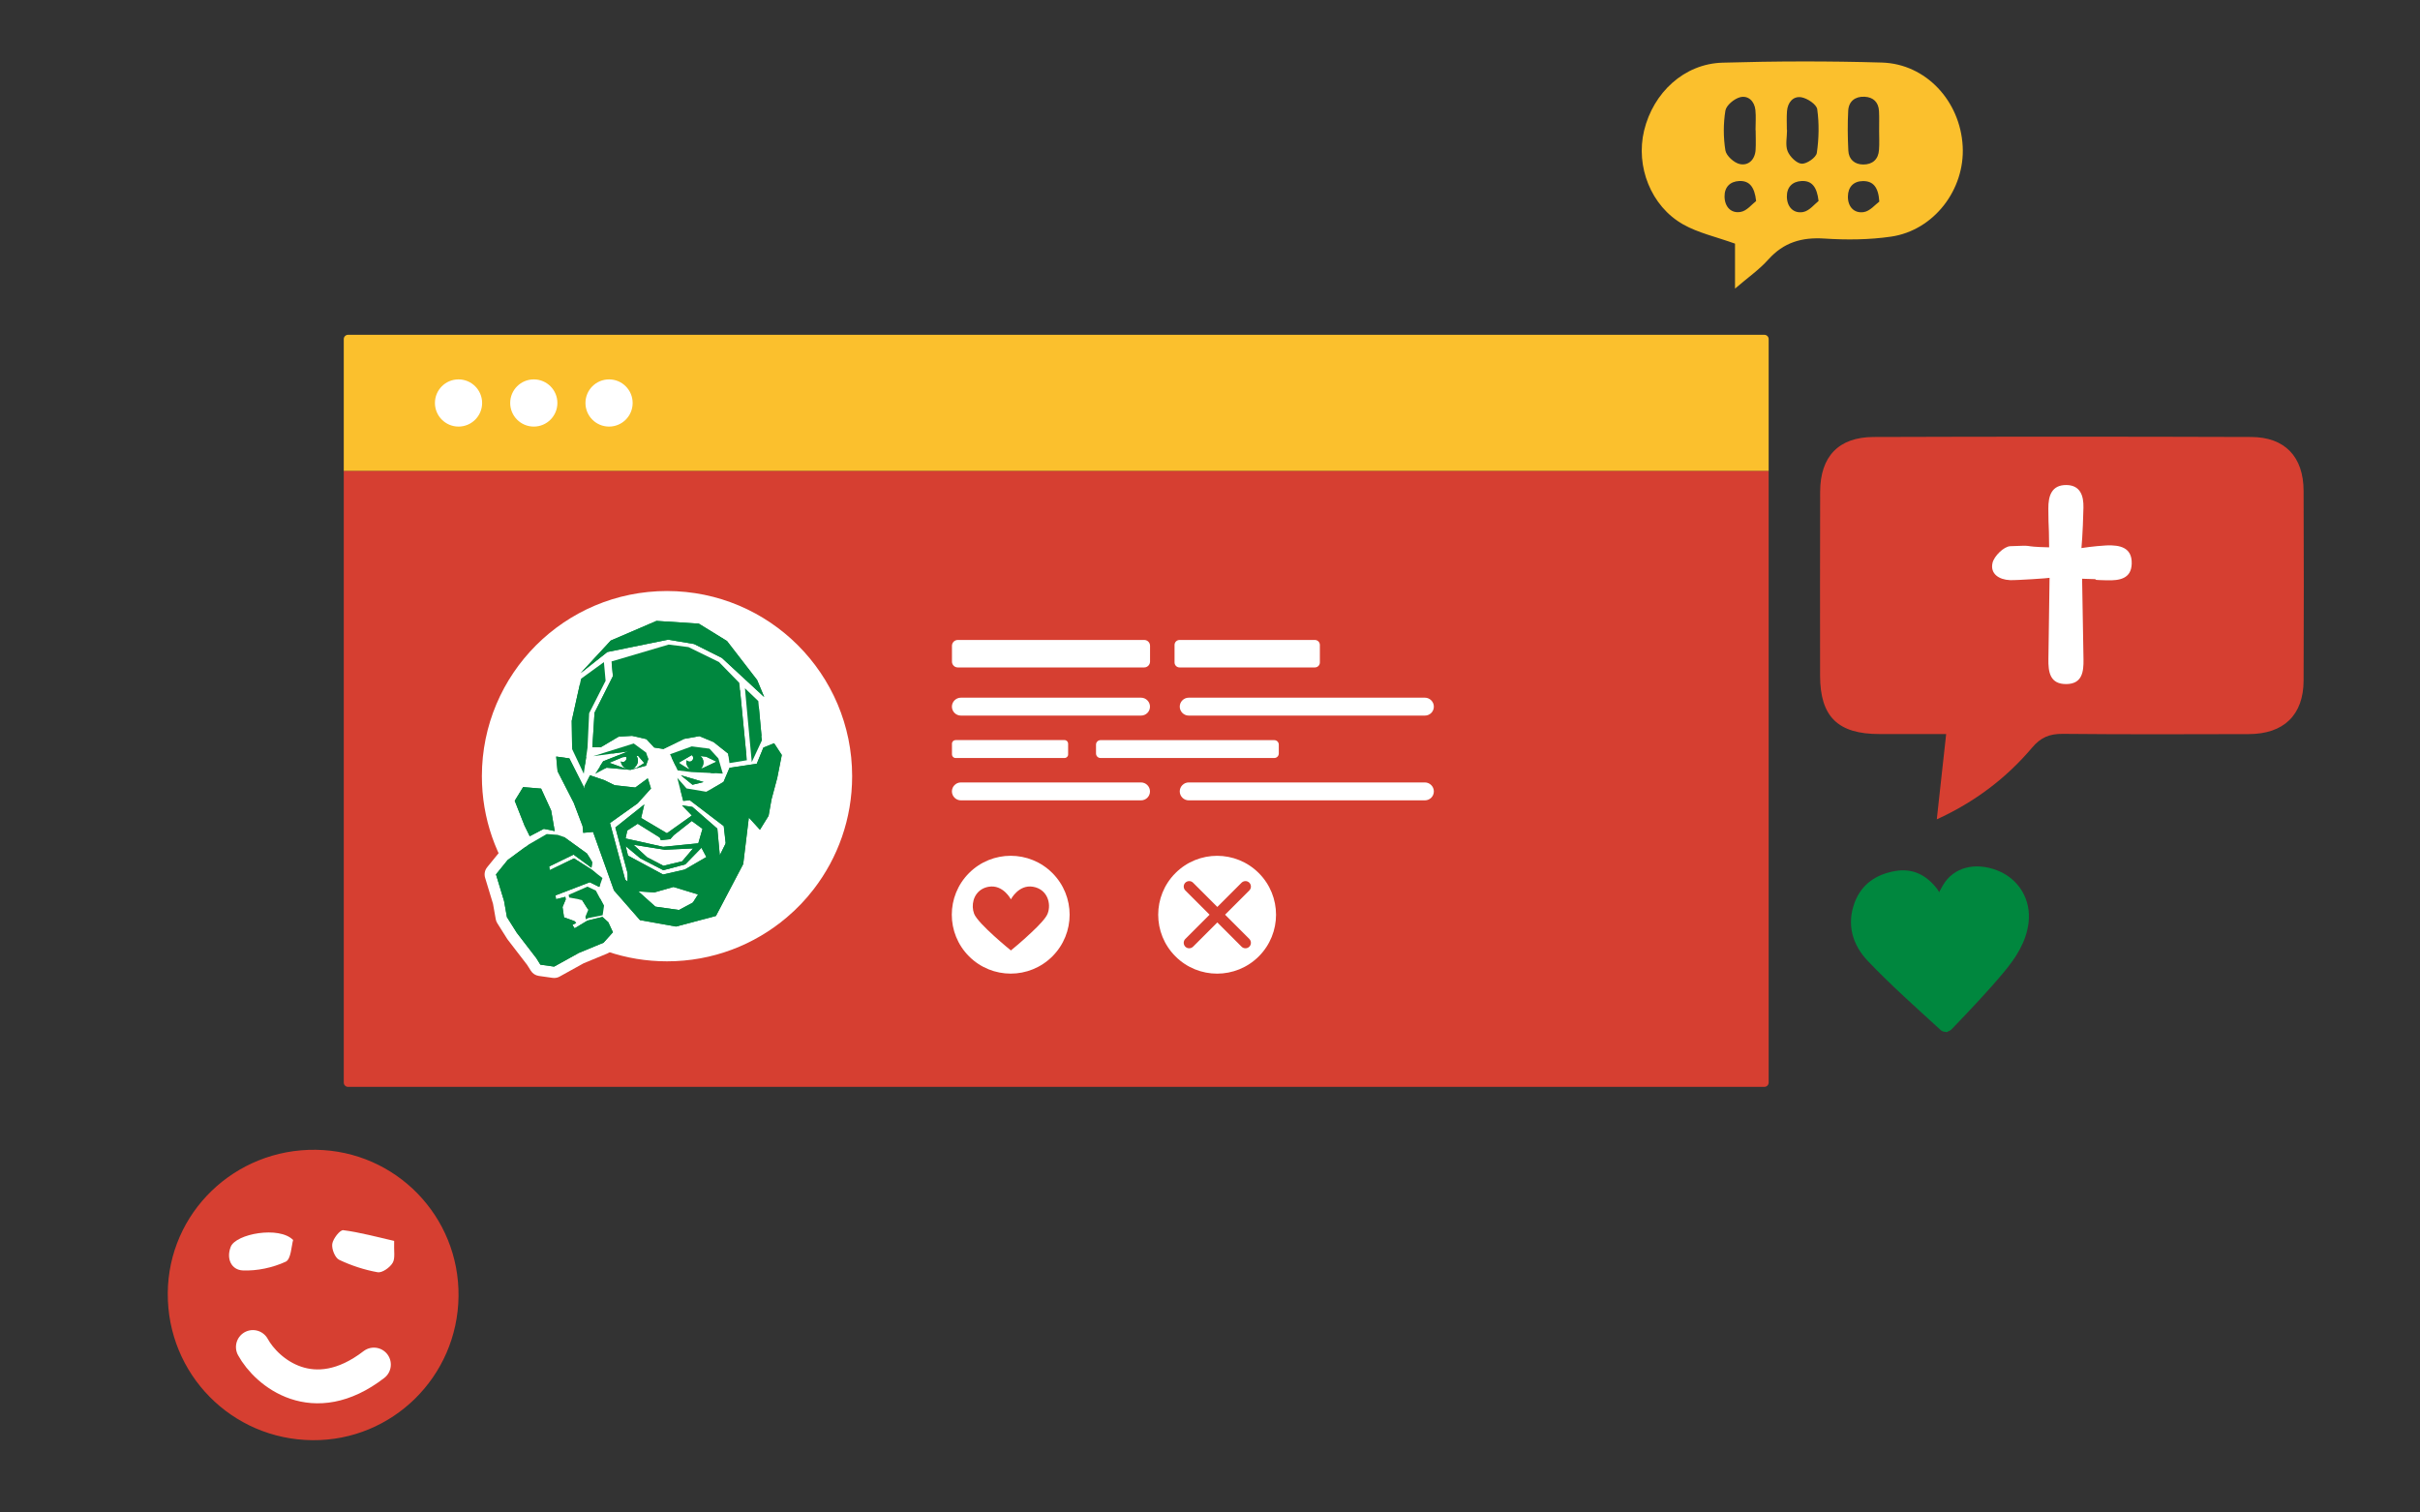 <?xml version="1.0" encoding="utf-8"?>
<!-- Generator: Adobe Illustrator 24.1.3, SVG Export Plug-In . SVG Version: 6.00 Build 0)  -->
<svg version="1.1" xmlns="http://www.w3.org/2000/svg" xmlns:xlink="http://www.w3.org/1999/xlink" x="0px" y="0px"
	 viewBox="0 0 4000 2500" style="enable-background:new 0 0 4000 2500;" xml:space="preserve">
<rect x="0" y="0" width="4000" height="2500" fill="#333333" stroke="none"/>
<style type="text/css">
	.st0{fill:#FBC02D;}
	.st1{fill:#D63F31;}
	.st2{fill:#FFFFFF;}
	.st3{fill:#00873E;}
	.st4{display:none;}
	.st5{display:inline;fill:#FBC02D;}
	.st6{fill:none;stroke:#FFFFFF;stroke-width:56;stroke-linecap:round;stroke-miterlimit:10;}
	.st7{fill-rule:evenodd;clip-rule:evenodd;fill:#00873E;}
</style>
<g id="Layer_1">
</g>
<g id="Calque_3">
</g>
<g id="Calque_2">
</g>
<g id="Calque_4">
	<g>
		<g>
			<path class="st0" d="M2916.3,553.4h-2341c-3.9,0-7.1,3.2-7.1,7.1v218.2h2355.2V560.5C2923.4,556.6,2920.2,553.4,2916.3,553.4z"/>
			<path class="st1" d="M2916.3,1796.5h-2341c-3.9,0-7.1-3.2-7.1-7.1V778.7h2355.2v1010.7
				C2923.4,1793.3,2920.2,1796.5,2916.3,1796.5z"/>
		</g>
		<g>
			<circle class="st2" cx="1006.7" cy="666.1" r="39"/>
			<circle class="st2" cx="882.3" cy="666.1" r="39"/>
			<path class="st2" d="M718.9,666.1c0,21.5,17.5,39,39,39c21.5,0,39-17.5,39-39s-17.5-39-39-39
				C736.3,627.1,718.9,644.5,718.9,666.1z"/>
		</g>
	</g>
	<g>
		
			<ellipse transform="matrix(0.707 -0.707 0.707 0.707 -579.638 1624.331)" class="st2" cx="1670.9" cy="1511.9" rx="97.4" ry="97.4"/>
		<g>
			<g>
				<path class="st1" d="M1610.1,1510.3c6.4,16.7,60.8,60.7,60.8,60.7s17.8-14.4,34.2-30c12.3-11.5,23.8-23.6,26.5-30.8
					c6.5-16.6-0.4-40.5-24.2-44.5c-23.7-4-36.5,20.8-36.5,20.8s-12.8-24.8-36.6-20.8c-4.1,0.7-7.8,2-10.9,3.8
					C1608.6,1477.9,1604.9,1496.6,1610.1,1510.3z"/>
			</g>
		</g>
	</g>
	<g>
		<path class="st2" d="M1891.3,1103.2h-308.2c-5.3,0-9.6-4.3-9.6-9.6v-26.2c0-5.3,4.3-9.6,9.6-9.6h308.2c5.3,0,9.6,4.3,9.6,9.6v26.2
			C1900.8,1098.9,1896.5,1103.2,1891.3,1103.2z"/>
		<g>
			<path class="st2" d="M1886,1182.8h-297.8c-8.1,0-14.8-6.7-14.8-14.8l0,0c0-8.1,6.7-14.8,14.8-14.8H1886c8.1,0,14.8,6.7,14.8,14.8
				l0,0C1900.8,1176.2,1894.2,1182.8,1886,1182.8z"/>
			<path class="st2" d="M1759.6,1252.9h-180.2c-3.3,0-5.9-2.7-5.9-5.9v-17.8c0-3.3,2.7-5.9,5.9-5.9h180.2c3.3,0,5.9,2.7,5.9,5.9
				v17.8C1765.6,1250.2,1762.9,1252.9,1759.6,1252.9z"/>
			<path class="st2" d="M2106.3,1252.9h-287.3c-4.1,0-7.4-3.3-7.4-7.4v-14.7c0-4.1,3.3-7.4,7.4-7.4h287.3c4.1,0,7.4,3.3,7.4,7.4
				v14.7C2113.7,1249.5,2110.4,1252.9,2106.3,1252.9z"/>
			<path class="st2" d="M2355.2,1182.8h-390.4c-8.1,0-14.8-6.7-14.8-14.8l0,0c0-8.1,6.7-14.8,14.8-14.8h390.4
				c8.1,0,14.8,6.7,14.8,14.8l0,0C2370,1176.2,2363.4,1182.8,2355.2,1182.8z"/>
			<path class="st2" d="M1886,1322.9h-297.8c-8.1,0-14.8-6.7-14.8-14.8l0,0c0-8.1,6.7-14.8,14.8-14.8H1886c8.1,0,14.8,6.7,14.8,14.8
				l0,0C1900.8,1316.3,1894.2,1322.9,1886,1322.9z"/>
			<path class="st2" d="M2355.2,1322.9h-390.4c-8.1,0-14.8-6.7-14.8-14.8l0,0c0-8.1,6.7-14.8,14.8-14.8h390.4
				c8.1,0,14.8,6.7,14.8,14.8l0,0C2370,1316.3,2363.4,1322.9,2355.2,1322.9z"/>
		</g>
		<path class="st2" d="M2173.4,1103.2h-223.8c-4.5,0-8.2-3.7-8.2-8.2v-29c0-4.5,3.7-8.2,8.2-8.2h223.8c4.5,0,8.2,3.7,8.2,8.2v29
			C2181.6,1099.5,2177.9,1103.2,2173.4,1103.2z"/>
	</g>
	<g>
		<g>
			
				<ellipse transform="matrix(0.707 -0.707 0.707 0.707 -479.699 1865.605)" class="st2" cx="2012.1" cy="1511.9" rx="97.4" ry="97.4"/>
		</g>
		<path class="st1" d="M2024.9,1511.9l40.1-40.1c3.5-3.5,3.5-9.2,0-12.8c-3.5-3.5-9.2-3.5-12.8,0l-40.1,40.1L1972,1459
			c-3.5-3.5-9.2-3.5-12.8,0l0,0c-3.5,3.5-3.5,9.2,0,12.8l40.1,40.1l-40.1,40.1c-3.5,3.5-3.5,9.2,0,12.8l0,0c3.5,3.5,9.2,3.5,12.8,0
			l40.1-40.1l40.1,40.1c3.5,3.5,9.2,3.5,12.8,0c3.5-3.5,3.5-9.2,0-12.8L2024.9,1511.9z"/>
	</g>
	<path class="st1" d="M3201.3,1354.3c5.1-46.9,10-91,15.5-141c-40.1,0-75.1,0-110.1,0c-68.8,0.1-98.2-28.6-98.3-96.4
		c-0.1-101.4-0.2-202.8,0.1-304.2c0.2-58.1,30.4-90.2,88.3-90.4c208-0.7,416.1-0.7,624.1,0c55.8,0.2,86.5,32.6,86.7,89
		c0.4,104.6,0.5,209.1,0,313.7c-0.2,56.8-32.8,88.3-90.7,88.4c-102.4,0.3-204.9,0.6-307.3-0.4c-21.7-0.2-36.4,5.7-50.7,22.7
		C3316,1286.4,3263.8,1325.8,3201.3,1354.3z"/>
	<path class="st2" d="M3387,904.7c-50.7-1.2-18.6-4-64.3-1.9c-10.6,0.5-26.7,16.4-29.3,27.7c-4.1,17.8,10.6,27.7,29,28.4
		c10.4,0.4,65.6-3.3,65.3-3.8c-0.7,50.6-1.2,92.3-1.9,134.1c-0.4,21.5,2.4,42,30.1,41.5c25.7-0.5,28.2-20.3,27.9-40.5
		c-0.8-42.7-1.5-85.3-2.3-133.6c47.9,0.9-1.5,1.6,41.1,2.6c20.5,0.5,40.2-2.4,40.9-27.5c0.7-27-19.6-31-41.5-30.2
		c-21.9,1.2-41.6,4.4-41.6,4.4s2.3-22.9,3.3-66.6c0.5-19.9-5.2-37.2-27.9-37.6c-24.7-0.4-30.3,18-30.1,38.9
		C3386,883.2,3386.5,854,3387,904.7z"/>
	<path class="st0" d="M2867.8,477c0-30.2,0-54.9,0-74.3c-31.4-11.3-60.8-17.7-85.8-31.8c-53.3-30.2-78.7-95.9-64.5-155
		c15.2-63,66.3-110.4,129.4-112.3c87.9-2.6,175.9-2.8,263.8-0.2c72.7,2.2,129.3,63.6,133.4,138.2c4,71.6-47.5,139.1-118.2,149.5
		c-36.3,5.3-73.8,5.6-110.5,3.2c-37.3-2.4-67.1,6.3-92.5,34.6C2908,445.6,2889.1,458.7,2867.8,477z M2953.5,214.9c0.1,0,0.2,0,0.3,0
		c0,11.8-3.1,24.8,0.9,34.9c3.6,9.1,14.9,20.3,23.3,20.8c8.3,0.5,23.9-10.3,25-17.8c3.5-23.7,4-48.5,0.7-72.2
		c-1.1-8-16.3-18.1-26.2-19.8c-13.7-2.3-22.8,8.6-23.8,23.2C2952.9,194.2,2953.5,204.6,2953.5,214.9z M3106,216.7
		C3106,216.7,3106,216.7,3106,216.7c-0.1-11,0.4-22.1-0.2-33.1c-0.8-14.8-9.6-23.1-24-23.7c-15.5-0.7-26,7.5-26.9,23
		c-1.2,22-0.9,44.1,0.2,66.1c0.7,14.6,10.5,22.9,24.8,22.9c15.2,0,24.9-8.5,25.9-24.3C3106.6,237.4,3106,227,3106,216.7z
		 M2901.9,215c-0.1,0-0.1,0-0.2,0c0-11,0.9-22.1-0.2-33.1c-1.5-14.6-11.9-24.6-25.3-21.2c-9.7,2.5-22.8,13.3-24.3,22.1
		c-3.5,21.5-3.5,44.3,0,65.8c1.5,9,14.4,20.6,23.9,22.6c14.2,3,24.9-7.3,26-23.2C2902.5,237.1,2901.9,226,2901.9,215z M3005.9,332.2
		c-2.7-23.7-11.4-33.8-28.1-33c-15.3,0.8-24.6,10.2-24.3,26.1c0.3,16.9,11,27.9,26.7,25.2C2990.6,348.7,2999.3,337.3,3005.9,332.2z
		 M2902.7,332.3c-2.6-23.6-11.2-33.8-27.9-33.1c-15.2,0.7-24.6,10.1-24.3,25.9c0.3,16.9,10.8,27.9,26.5,25.2
		C2887.3,348.7,2896,337.3,2902.7,332.3z M3106.3,333.2c-1.5-24.2-10.4-34-27-33.9c-15.6,0.1-24.7,9.8-24.9,25.4
		c-0.3,17,10.3,28.2,26,25.9C3090.9,349.1,3099.9,337.8,3106.3,333.2z"/>
	<path class="st3" d="M3219.4,1696.3c4.4-25.5,8-51.1,13.7-76.3c3.5-15.3,1.2-25.7-13-34.2c-12.3-7.3-22.6-17.7-34.5-25.7
		c-8.6-5.8-9.1-11.5-4.5-20.1c7.9-14.7,14.3-30.2,22.5-44.6c6.2-10.9,4-19.2-3.3-28.1c-17.7-21.9-39.9-32.5-68.2-27.5
		c-30.9,5.5-54.7,21.2-66.3,51.3c-14.1,36.8-3.8,70.8,21.5,97.3c38.3,40.2,80,77.2,121,114.7c2.1,1.9,6.5,2.8,10.8,2.7
		c0.5-3.1,1.1-6.1,1.6-9.1C3220.4,1696.5,3219.9,1696.4,3219.4,1696.3z"/>
	<path class="st3" d="M3301.2,1438.7c-35.9-14-72.1-5.8-89.9,24.8c-16.5,28.5-28.3,59.8-42.4,90.3c19.1,13.4,36.6,25.4,53.7,38
		c3.8,2.8,8.8,8,8.4,11.5c-3.5,31.2-8.2,62.3-12.5,93.4c-0.8,0-1.6,0-2.4,0c0.2,3.1,0.4,6.2,0.7,9.2c3.7-1,7.2-2.7,9.1-4.7
		c29.4-30.7,58.8-61.5,86-94c19.9-23.8,37.2-49.9,41.1-82.2C3357.5,1487,3336.9,1452.6,3301.2,1438.7z"/>
	<path class="st1" d="M757.9,2143c-1.7,132.4-109.5,238.6-241.3,237.5c-133.7-1.1-240.2-109.2-239.3-243
		c0.9-132.8,110.5-238.8,244.9-237C654.3,1902.4,759.6,2010.7,757.9,2143z"/>
	<path class="st2" d="M651.5,2051.1c-29.4-6.6-56.5-14.2-84.1-17.7c-5.4-0.7-16.9,13.9-18.2,22.6c-1.3,8.4,4.6,23.2,11.5,26.4
		c20,9.5,41.7,16.6,63.5,20.5c7.4,1.3,20.2-7.7,24.8-15.5C653.6,2079.8,650.8,2067.9,651.5,2051.1z"/>
	<path class="st2" d="M484.5,2049.6c-23.2-23.6-94.8-10.1-103.1,11.2c-7.8,19.8,1.1,38.3,19.9,39.1c23.7,1,49.3-4.5,70.9-14.4
		C481.2,2081.4,481.7,2058.8,484.5,2049.6z"/>
	<g class="st4">
		<path class="st5" d="M1485.3-123.7c21.5,8.4,36.6,20.5,34.3,44.2c-2.2,23.1-19.2,31.3-35.8,34.1c2.7,15.9,10.9,33.3,6.3,46.1
			c-4.7,13.1-22,21.7-34.5,33c18.9,27.8,12.6,56.1-19.1,63.5c-8.4,2-18.3,0.4-27-1.7c-39.9-9.3-79.6-19.2-122.6-29.8
			c2.1,7.9,4,12.8,4.7,17.9c3.2,22.2,7.9,44.4,8.5,66.7c0.5,19-10.9,33.1-28.4,41.5c-23.9,11.5-42.1,2.1-46.7-24.1
			c-3.2-18.1-3.1-37.3-9.6-54c-8.5-22.1-21.5-42.6-33.6-63.2c-3.3-5.7-9.8-12.2-15.8-13.3c-27.1-4.9-45-21.2-61.3-41.9
			c-7-8.8-19.6-13.1-31.2-20.4c17.4-71.2,35.2-143.9,53.5-218.6c6,0.9,12.1,3.1,18,2.5c16.4-1.8,34.5-1.1,48.6-8.1
			c20.4-10,39.5-13.3,61.2-7.9c72.1,18,144.4,35.7,216.7,53c20.1,4.8,39,10.4,43.7,33.9C1519.9-146.9,1505.3-134.1,1485.3-123.7z"/>
		<path class="st5" d="M1025.6-34.8c-35.9-8.8-69.5-17-104.5-25.6c18-73.5,35.7-146.1,53.9-220.5c34.3,8.4,68.8,16.8,104.5,25.6
			C1061.5-181.7,1043.7-109.1,1025.6-34.8z"/>
	</g>
	<path class="st6" d="M418,2226.5c23,42,100,106,200,29"/>
	<g>
		<g>
			<path class="st2" d="M1407,1283c0,69.9-23.5,134.3-63.2,185.8c-13.2,17.1-28.1,32.7-44.5,46.6c-53.1,45-121.8,72.2-196.8,72.2
				c-68.2,0-131.1-22.4-181.9-60.3c-22.4-16.7-42.4-36.4-59.4-58.5c-39.7-51.4-63.2-115.8-63.2-185.8
				c0-168.2,136.3-304.5,304.5-304.5S1407,1114.8,1407,1283z"/>
		</g>
		<g>
			<path class="st2" d="M1408.5,1283c0,70.3-23.7,135-63.5,186.7c-13.2,17.2-28.2,32.9-44.7,46.8c-53.3,45.2-122.4,72.5-197.8,72.5
				c-68.5,0-131.8-22.5-182.8-60.6c-22.5-16.7-42.6-36.5-59.7-58.8c-39.9-51.7-63.5-116.4-63.5-186.7c0-169,137-306,306-306
				C1271.5,977,1408.5,1114,1408.5,1283z"/>
		</g>
	</g>
</g>
<g id="Calque_5">
</g>
<g id="Calque_5_-_copie">
	<g>
		<g>
			<path class="st2" d="M983.7,1297.8c-5.1,0-10.2-2.1-13.8-6.1c-5.8-6.3-6.6-15.7-2-22.9l2.1-3.3c-3.9-2.6-6.8-6.6-7.9-11.5
				c-2.1-9.5,3.4-19.1,12.7-22l67-21c1.8-0.6,3.7-0.9,5.6-0.9c3.9,0,7.8,1.2,11.1,3.6l20.6,15c3.2,2.3,5.6,5.7,6.8,9.4l3.5,10.9
				c1.2,3.9,1.2,8.1-0.1,11.9l-3.8,10.9c-2,5.9-6.9,10.4-12.9,12l-25.6,6.9c-1.6,0.4-3.2,0.6-4.9,0.6c-0.6,0-1.2,0-1.7-0.1
				l-33.9-3.1l-14,7.4C989.7,1297.1,986.7,1297.8,983.7,1297.8z"/>
			<path class="st3" d="M983.7,1279l18.9-10.1l39.5,3.6l25.6-6.9l3.8-10.9l-3.5-10.9l-20.6-15l-67,21l57.7-7.8l-41.2,16.3
				L983.7,1279z M1064.9,1261.1l-12.9,8.3l-5.5,0.5c5.1-2.5,8.5-7.9,7.9-13.9c-0.2-2.5-1.1-4.7-2.4-6.6l2.7-0.2L1064.9,1261.1z
				 M1029.2,1251.5l5.7-0.5c0.3,0.6,0.5,1.3,0.5,2c0.3,3.3-2.1,6.2-5.4,6.5c-1.4,0.1-2.7-0.3-3.8-1c0,0,0,0.1,0,0.1
				c0.6,6,4.8,10.8,10.3,12.3l-1,0.1l-28.4-10.2L1029.2,1251.5z"/>
			<path class="st2" d="M1194.7,1297.6c-0.3,0-0.6,0-0.9,0l-51.5-2.5c-0.4,0-0.9-0.1-1.3-0.1l-23.1-2.8c-6.4-0.8-12-4.8-14.8-10.7
				l-12.6-26.7c-2.2-4.8-2.4-10.3-0.4-15.2c2-4.9,6-8.7,11-10.5l35.9-13c2.1-0.7,4.2-1.1,6.4-1.1c0.8,0,1.6,0.1,2.4,0.2l29.3,3.8
				c4.4,0.6,8.5,2.7,11.5,6l14.7,16.1c1.9,2.1,3.4,4.7,4.2,7.4l7.3,25.2c1.7,5.8,0.5,12.1-3.3,16.9
				C1205.9,1295,1200.4,1297.6,1194.7,1297.6z"/>
			<path class="st3" d="M1187.4,1253.6l-14.7-16.1l-29.3-3.8l-35.9,13l12.6,26.7l23.1,2.8l51.5,2.5L1187.4,1253.6z M1121.8,1260.8
				l21.6-12.7c1.3,1,2.2,2.5,2.4,4.2c0.3,3.3-2.1,6.2-5.4,6.5c-2.1,0.2-4.1-0.8-5.3-2.3c-0.4,1.6-0.6,3.2-0.5,5c0.3,3.6,2,6.7,4.5,9
				l-1.3,0L1121.8,1260.8z M1161.1,1269.9l-2.3,0.1c2.7-2.8,4.3-6.8,3.9-11c-0.3-3.7-2.1-7-4.8-9.3l9.3,1.1l17,8.2L1161.1,1269.9z"
				/>
			<path class="st2" d="M964.9,1297.7c-7.2,0-13.8-4.1-17-10.8l-19.2-40.6c-1.1-2.4-1.8-5.1-1.8-7.8l-0.7-46.8
				c0-1.5,0.1-2.9,0.4-4.4l15.5-69.7c1-4.5,3.6-8.5,7.3-11.2l37.7-27.3c3.3-2.4,7.1-3.6,11-3.6c2.6,0,5.3,0.6,7.8,1.7
				c6.2,2.8,10.3,8.7,11,15.4l2.9,30.9c0.3,3.5-0.4,7.1-2,10.3l-25.4,49.9l-2.6,53.1c0,0.6-0.1,1.2-0.2,1.8l-6.2,42.9
				c-1.2,8.2-7.6,14.7-15.8,15.9C966.7,1297.6,965.8,1297.7,964.9,1297.7z"/>
			<polygon class="st3" points="964.9,1278.9 971.1,1236 973.8,1178.9 1001,1125.3 998.2,1094.4 960.5,1121.8 952.7,1156.8 
				945,1191.5 945.7,1238.3 			"/>
			<path class="st2" d="M1242.6,1278.5c-1.1,0-2.1-0.1-3.2-0.3c-8.4-1.5-14.7-8.3-15.5-16.8l-3.2-34.1l-8.2-88
				c-0.7-7.8,3.5-15.3,10.6-18.7c2.6-1.3,5.4-1.9,8.2-1.9c4.8,0,9.4,1.8,13,5.2l22.1,21.2c3.3,3.1,5.3,7.3,5.7,11.8l6,64.9
				c0.3,3.3-0.3,6.7-1.7,9.7l-16.8,36C1256.5,1274.3,1249.8,1278.5,1242.6,1278.5z"/>
			<polygon class="st3" points="1242.6,1259.7 1259.4,1223.7 1253.4,1158.8 1231.3,1137.6 1239.4,1225.5 			"/>
			<path class="st2" d="M1205.7,1280.1c-4,0-7.9-1.3-11.2-3.7c-4.1-3-6.8-7.6-7.5-12.6l-1.1-8.2l-16-12.8l-16.1-6.6l-17.2,3
				l-31.8,15.6c-2.6,1.3-5.4,1.9-8.3,1.9c-1,0-2-0.1-3-0.2l-15.1-2.4c-4.1-0.7-7.9-2.7-10.8-5.7l-9.1-9.7l-15.4-3.5l-15,0.9
				l-25.7,15.2c-2.9,1.7-6.1,2.6-9.4,2.6c0,0-14,0.1-14,0.1c-5.2,0-10.1-2.1-13.7-5.9c-3.6-3.8-5.4-8.9-5.1-14.1l3.6-57.2
				c0.2-2.5,0.8-5,2-7.2l27.9-55.6l-1.8-18.9c-0.8-8.9,4.8-17.2,13.4-19.8l94.5-27.9c1.7-0.5,3.5-0.8,5.3-0.8c0.8,0,1.6,0.1,2.5,0.2
				l32.6,4.3c2,0.3,4,0.8,5.8,1.7l50.4,24.5c1.9,0.9,3.7,2.2,5.2,3.8l33.7,34.6c3,3.1,4.8,7,5.3,11.3l12.4,127.9
				c1,9.9-5.9,18.8-15.7,20.4l-28.7,4.7C1207.8,1280,1206.7,1280.1,1205.7,1280.1z"/>
			<polygon class="st3" points="1205.7,1261.3 1234.5,1256.6 1222,1128.7 1188.3,1094.2 1138,1069.6 1105.3,1065.4 1010.8,1093.3 
				1013.1,1117.6 982.7,1178 979.1,1235.2 993,1235.1 1022.6,1217.6 1044.8,1216.3 1068.4,1221.7 1081.4,1235.6 1096.6,1238 
				1130.8,1221.3 1156,1216.8 1179.6,1226.6 1203.6,1245.7 			"/>
			<path class="st2" d="M968.5,1538.5c-2.6,0-5.2-0.5-7.7-1.6c-5.5-2.5-9.6-7.5-10.8-13.4l-0.9-4.4c-0.7-3.7-0.4-7.4,1-10.9l1-2.5
				l-0.8-1.3l-13-2.4c-7.6-1.4-13.5-7.2-15-14.7l-0.9-4.4c-1.8-8.7,2.8-17.4,10.9-21l31.2-13.6c2.4-1,5-1.6,7.5-1.6
				c2.8,0,5.5,0.6,8.1,1.8l13.9,6.6c3.6,1.7,6.6,4.6,8.5,8.1l13.4,25.1c1.9,3.6,2.6,7.6,2,11.6l-2.3,15.5
				c-1.2,7.8-7.1,14.1-14.9,15.7l-20.7,4.2l-1,0.6C975.1,1537.7,971.8,1538.5,968.5,1538.5z"/>
			<polygon class="st3" points="968.5,1519.7 972.2,1517.5 996.1,1512.8 998.4,1497.3 984.9,1472.1 971,1465.5 939.9,1479.1 
				940.8,1483.5 961.9,1487.4 972.3,1503.9 967.6,1515.3 			"/>
			<path class="st2" d="M915.9,1616.5c-0.9,0-1.8-0.1-2.7-0.2l-22.6-3.2c-5.5-0.8-10.3-3.9-13.2-8.6l-6.2-9.8l-31.8-41.3
				c-0.4-0.5-0.7-0.9-1-1.4l-16.4-26c-1.3-2.1-2.2-4.3-2.6-6.7l-4.5-25.4l-13.1-43.1c-1.8-6-0.5-12.5,3.4-17.3l19.3-23.7
				c1-1.2,2.2-2.3,3.4-3.3l35.2-25.9c0.6-0.4,1.1-0.8,1.7-1.1l29.4-17c2.9-1.7,6.1-2.5,9.4-2.5c0.4,0,0.9,0,1.3,0l17.9,1.3
				c1.6,0.1,3.1,0.4,4.6,0.9l10.8,3.5c1.8,0.6,3.5,1.5,5.1,2.6l37.7,27.2c2,1.4,3.7,3.2,4.9,5.3l8.9,14.3c2.4,3.8,3.3,8.4,2.6,12.9
				l-0.2,1l9.9,7.7c6.4,5,8.8,13.4,6.2,21l-5.2,14.8c-1.8,5.1-5.6,9.1-10.6,11.2c-2.3,0.9-4.7,1.4-7.1,1.4c-2.8,0-5.7-0.6-8.3-1.9
				l-8.6-4.2l-19.9,7.6c0,2.5-0.5,5-1.4,7.4l-3.3,7.9l0.1,0.7l6.6,2.4c1.3,0.5,2.5,1.1,3.6,1.8l1.9-1.2c1.6-1,3.4-1.7,5.2-2.1
				l24.7-6c1.5-0.4,3-0.5,4.5-0.5c4.6,0,9.1,1.7,12.6,4.9l9.6,8.7c1.9,1.7,3.4,3.7,4.4,6l7.8,16.7c3.2,6.8,2,14.9-3.1,20.5
				l-15.6,17.2c-1.9,2.1-4.2,3.7-6.8,4.8l-39.7,16.4l-40.1,22.2C922.2,1615.7,919,1616.5,915.9,1616.5z"/>
			<polygon class="st3" points="995.8,1515.6 971.1,1521.6 949.8,1534.4 946.1,1528.8 952.4,1525.5 949.5,1522.5 932.3,1516.3 
				929.8,1499.3 935.1,1486.6 934.5,1482.4 919.1,1486.3 918.2,1480 974.7,1458.3 990.6,1466.1 995.8,1451.3 977.4,1437 
				948.8,1418.8 908.6,1438.3 907.8,1432.2 948,1412.6 977.6,1434.3 979.1,1424.9 970.1,1410.7 932.4,1383.5 921.7,1379.9 
				903.7,1378.6 874.3,1395.6 839.1,1421.5 819.8,1445.3 833.2,1489.4 837.9,1515.9 854.3,1541.9 886.6,1583.9 893.2,1594.5 
				915.9,1597.7 956.9,1575 997.6,1558.2 1013.1,1540.9 1005.4,1524.3 			"/>
			<path class="st2" d="M875.6,1401c-2,0-4-0.3-5.9-0.9c-4.8-1.6-8.8-5-11-9.6l-8.8-18c-0.2-0.4-0.4-0.9-0.6-1.4l-16-40.6
				c-2.2-5.5-1.6-11.7,1.5-16.8l13.9-22.6c3.4-5.6,9.5-8.9,16-8.9c0.5,0,1.1,0,1.6,0.1l29.7,2.5c6.8,0.6,12.7,4.7,15.5,10.9
				l16.6,36.2c0.7,1.5,1.1,3,1.4,4.6l6,33.9c1.1,6.1-0.9,12.4-5.4,16.7c-3.5,3.5-8.3,5.3-13.1,5.3c-1.2,0-2.5-0.1-3.7-0.4l-11.5-2.3
				l-17.4,9.1C881.6,1400.3,878.6,1401,875.6,1401z"/>
			<polygon class="st3" points="875.6,1382.2 898.9,1370 916.9,1373.7 911,1339.7 894.4,1303.5 864.7,1301 850.8,1323.6 
				866.8,1364.2 			"/>
			<path class="st2" d="M1117.4,1550.3c-1.1,0-2.2-0.1-3.3-0.3l-59.5-10.6c-4.2-0.8-8-2.9-10.8-6.1l-43-49.1
				c-1.6-1.8-2.8-3.8-3.6-6.1l-29.7-83l-1.8,0.2c-0.6,0.1-1.2,0.1-1.8,0.1c-9.6,0-17.8-7.3-18.7-17.1l-0.8-8.5l-13.3-35.2
				l-26.3-51.3c-1.1-2.1-1.8-4.5-2-6.8l-2.3-24.3c-0.5-5.7,1.6-11.4,5.7-15.3c3.5-3.4,8.2-5.2,13-5.2c0.9,0,1.7,0.1,2.6,0.2l21.8,3
				c6.1,0.8,11.4,4.6,14.2,10.1l9.7,19.3c2.4-1.1,5-1.6,7.6-1.6c2,0,4,0.3,6,1l23.3,7.9c0.8,0.3,1.5,0.6,2.3,0.9l14.3,7l23.7,2.6
				l14.6-10.8c3.3-2.4,7.2-3.7,11.2-3.7c2,0,3.9,0.3,5.8,0.9c5.8,1.9,10.3,6.5,12.1,12.3l5.3,16.8c2,6.3,0.5,13.2-4,18.2l-7.1,7.9
				c1,3.2,1.2,6.7,0.4,10.1l-2.1,8.9l20.2,12l13.4-9.5l-1-1c-5.2-5.4-6.7-13.3-3.9-20.2l-8.6-33.8c-2.1-8.4,1.8-17.2,9.5-21.3
				c2.8-1.5,5.8-2.2,8.7-2.2c5.3,0,10.5,2.2,14.2,6.4l10.8,12.4l19.4,3.3l10.9-6l6.2-3.7l7.5-17.6c2.6-6,8.1-10.3,14.5-11.2
				l34.5-5.2l6.9-16.8c1.9-4.7,5.6-8.4,10.3-10.2l17.6-7.2c2.3-0.9,4.7-1.4,7.1-1.4c6.2,0,12.2,3.1,15.7,8.5l12.8,19.4
				c2.7,4.1,3.7,9.1,2.7,14l-7.5,37.8c-0.1,0.4-0.2,0.8-0.3,1.2l-9.3,34.8l-4.7,26.2c-0.4,2.3-1.3,4.6-2.5,6.6l-14.3,23.1
				c-3.1,5-8.4,8.3-14.2,8.8c-0.6,0.1-1.2,0.1-1.7,0.1c-1.4,0-2.7-0.2-4.1-0.4l-4.9,40.6c-0.3,2.3-1,4.5-2,6.5l-45.1,85.8
				c-2.4,4.7-6.7,8.1-11.8,9.4l-66,17.5C1120.6,1550.1,1119,1550.3,1117.4,1550.3z"/>
			<path class="st3" d="M1279.5,1228.5l-17.6,7.2l-11,26.7l-45,6.7l-9.9,23.3l-11.7,7l-16.9,9.4l-32.5-5.6l-15.2-17.5l9.7,38.1l11-1
				l56,42.7l3.2,28.4l-9.8,19.7l0,0l-4.1-44l-41.2-35.9l-17.1-2.5l16.2,16.7l-41.2,29.3l-42.6-25.2l5.2-22.4l-47.8,38.1l20.3,76
				l-0.3,13.5l-3.8-3.4l-25.1-93.5l45.7-32.5l22-24.5l-5.3-16.8l-20.6,15.2c0,0-34.3-3.8-34.3-3.8l-17.3-8.5l-23.3-7.9l-9.3,18.3
				l1,4.9l-25.9-51.2l-21.8-3l2.3,24.3l26.8,52.2l14.6,38.5l1,11.1l16.3-1.5l34.6,96.7l43,49.1l59.5,10.6l66-17.5l45.1-85.8
				l9.3-76.8l18.3,20.1l14.3-23.1l4.8-27l9.5-35.6l7.5-37.8L1279.5,1228.5z M1036.8,1372.8l17.2-11.2l36.4,22.7l1.9,4.4l15.5-1.6
				l5.7-6.5l29.9-23.6l17.7,13l-6.9,23.9l-58.1,5.8l-62.1-13.8L1036.8,1372.8z M1145.6,1402.4l-18.1,21.3l-30.9,7.4l-27.2-14.2
				l-22.2-20.5c0,0,51.6,8.2,51.6,8.2L1145.6,1402.4z M1034.2,1398.6l24.2,20.2l38,19.6l36.4-9.7l26.6-27.4l8.2,15.3l-35.8,20.8
				l-35.8,8.2l-57.9-31.2l0,0L1034.2,1398.6z M1083.3,1498.6l-28.2-25.3l26.6,1.7l31.5-9l40.6,12.4l-8.6,13.5l-22.9,12.2
				L1083.3,1498.6z"/>
			<path class="st2" d="M1263.3,1171c-4.6,0-9.2-1.7-12.8-5l-68.1-62.9l-41.1-20.6l-36.5-6.1l-92.7,18.8l-40.8,32.3
				c-3.4,2.7-7.6,4.1-11.7,4.1c-5.1,0-10.1-2-13.8-6c-6.7-7.2-6.7-18.3,0-25.5l49.9-54c1.8-1.9,4-3.5,6.4-4.5l75.6-32.5
				c2.3-1,4.9-1.5,7.4-1.5c0.4,0,0.8,0,1.2,0l69.9,4.5c3.1,0.2,6,1.1,8.7,2.8l46.6,28.7c1.9,1.2,3.6,2.7,5,4.5l49.9,64.7
				c1,1.3,1.8,2.7,2.5,4.2l11.8,28.1c3.4,8.2,0.7,17.6-6.6,22.7C1270.8,1169.9,1267,1171,1263.3,1171z"/>
			<polygon class="st3" points="1104.5,1057.3 1147.2,1064.5 1193.2,1087.5 1263.2,1152.2 1251.5,1124.1 1201.6,1059.5 1155,1030.8 
				1085.1,1026.3 1009.5,1058.8 959.6,1112.7 1003.9,1077.7 			"/>
			<path class="st2" d="M1144.6,1315.9c-4.3,0-8.5-1.5-11.8-4.2l-19.2-15.6c-7-5.6-9-15.4-4.8-23.4c3.3-6.3,9.8-10.1,16.6-10.1
				c1.8,0,3.6,0.3,5.3,0.8l37.6,11.1c8.2,2.4,13.7,10,13.5,18.5c-0.2,8.5-6.1,15.8-14.4,17.8l-18.4,4.4
				C1147.6,1315.7,1146.1,1315.9,1144.6,1315.9z"/>
			<polygon class="st3" points="1144.6,1297.1 1163,1292.6 1125.4,1281.5 			"/>
		</g>
		<g>
			<path class="st7" d="M1144.4,1333.8l-17.1-2.5l16.2,16.7l-41.2,29.3l-42.6-25.2l5.2-22.4l-47.8,38.1l22.4,83.9l2.7-20.6l-8-32.5
				l24.2,20.2l38,19.6l36.4-9.7l26.6-27.4l19.9,37.3l-39.8,62.2l43.4-24.3l6.8-62.8l-4.1-44L1144.4,1333.8z M1127.5,1423.6
				l-30.9,7.4l-27.2-14.2l-22.2-20.5c0,0,51.6,8.2,51.6,8.2l46.8-2.2L1127.5,1423.6z M1154.2,1393.9l-58.1,5.8l-62.1-13.8l2.9-13.1
				l17.2-11.2l36.4,22.7l1.9,4.4l15.5-1.6l5.7-6.5l29.9-23.6l17.7,13L1154.2,1393.9z"/>
			<path class="st7" d="M1068,1243.9l-20.5-15l-67,21l57.7-7.8l-41.2,16.3l-13.2,20.7l18.9-10.1l39.5,3.6l25.6-6.9l3.8-10.9
				L1068,1243.9z M1051.9,1269.5l-16.3,1.5l-28.4-10.2l22-9.2l25.4-2.3l10.3,12L1051.9,1269.5z"/>
			<path class="st7" d="M1187.4,1253.6l-14.7-16.1l-29.3-3.8l-35.9,13l12.6,26.7l23.1,2.8l51.5,2.5L1187.4,1253.6z M1161.1,1269.9
				l-23.4,0.7l-15.9-9.8l21.9-12.9l23.5,2.8l17,8.2L1161.1,1269.9z"/>
			<polygon class="st7" points="998.2,1094.4 1001,1125.3 973.8,1178.9 971.1,1236 964.9,1278.9 945.7,1238.3 945,1191.5 
				952.7,1156.8 960.5,1121.8 			"/>
			<path class="st7" d="M1039,1243.3c-3.5,0.3-6.5,1.9-8.8,4.2c2.7,0.3,5,2.5,5.2,5.4c0.3,3.3-2.1,6.2-5.4,6.5
				c-1.4,0.1-2.7-0.3-3.8-1c0,0,0,0.1,0,0.1c0.7,7.7,7.6,13.4,15.4,12.7c7.8-0.7,13.5-7.6,12.8-15.3
				C1053.6,1248.3,1046.7,1242.6,1039,1243.3"/>
			<path class="st7" d="M1147.3,1246.2c-1.7,0.2-3.3,0.7-4.8,1.4c1.8,0.9,3.1,2.6,3.3,4.8c0.3,3.3-2.1,6.2-5.4,6.5
				c-2.1,0.2-4.1-0.8-5.3-2.3c-0.4,1.6-0.6,3.2-0.5,5c0.7,7.7,7.6,13.4,15.4,12.7c7.8-0.7,13.5-7.6,12.7-15.3
				C1161.9,1251.2,1155.1,1245.5,1147.3,1246.2"/>
			<polygon class="st7" points="1253.4,1158.8 1259.4,1223.7 1242.6,1259.7 1239.4,1225.5 1231.3,1137.6 			"/>
			<polygon class="st7" points="1010.8,1093.3 1013.1,1117.6 982.7,1178 979.1,1235.2 993,1235.1 1022.6,1217.6 1044.8,1216.3 
				1068.4,1221.7 1081.4,1235.6 1096.6,1238 1130.8,1221.3 1156,1216.8 1179.6,1226.6 1203.6,1245.7 1205.7,1261.3 1234.5,1256.6 
				1222,1128.7 1188.3,1094.2 1138,1069.6 1105.3,1065.4 			"/>
			<polygon class="st7" points="966,1299.9 978.9,1361.3 1025.7,1460.2 1036.1,1464.1 1008.2,1360.4 1053.9,1327.9 1076,1303.4 
				1070.7,1286.6 1050.1,1301.7 1015.9,1297.9 998.6,1289.4 975.3,1281.6 			"/>
			<polygon class="st7" points="1129.2,1323.8 1140.2,1322.8 1196.2,1365.5 1200.8,1406.4 1222.4,1364.8 1257.5,1261.3 
				1205.8,1269.1 1195.9,1292.3 1184.2,1299.3 1167.3,1308.7 1134.8,1303.2 1119.5,1285.7 			"/>
			<polygon class="st7" points="1038.1,1414.2 1036.8,1472.2 1081.6,1475.1 1113.1,1466.1 1161.3,1480.8 1188.4,1450 1173.3,1413.2 
				1131.8,1437.2 1096,1445.4 			"/>
		</g>
		<polygon class="st3" points="939.9,1479.1 940.8,1483.5 961.9,1487.4 972.3,1503.9 967.6,1515.3 968.5,1519.7 972.2,1517.5 
			996.1,1512.8 998.4,1497.3 984.9,1472.1 971,1465.5 		"/>
		<polygon class="st3" points="874.3,1395.6 839.1,1421.5 819.8,1445.3 833.2,1489.4 837.9,1515.9 854.3,1541.9 886.6,1583.9 
			893.2,1594.5 915.9,1597.7 956.9,1575 997.6,1558.2 1013.1,1540.9 1005.4,1524.3 995.8,1515.6 971.1,1521.6 949.8,1534.4 
			946.1,1528.8 952.4,1525.5 949.5,1522.5 932.3,1516.3 929.8,1499.3 935.1,1486.6 934.5,1482.4 919.1,1486.3 918.2,1480 
			974.7,1458.3 990.6,1466.1 995.8,1451.3 977.4,1437 948.8,1418.8 908.6,1438.3 907.8,1432.2 948,1412.6 977.6,1434.3 
			979.1,1424.9 970.1,1410.7 932.4,1383.5 921.7,1379.9 903.7,1378.6 		"/>
		<polygon class="st3" points="850.8,1323.6 866.8,1364.2 875.6,1382.2 898.9,1370 916.9,1373.7 911,1339.7 894.4,1303.5 
			864.7,1301 		"/>
		<polygon class="st3" points="1261.8,1235.6 1249.9,1264.6 1224.3,1343.7 1185.1,1423 1172.8,1477.2 1122.2,1504.2 1083.3,1498.6 
			1025.4,1446.9 967,1304.8 941.2,1253.6 919.4,1250.5 921.7,1274.8 948.4,1327 963,1365.5 964,1376.6 980.3,1375.1 1014.9,1471.8 
			1057.9,1520.9 1117.4,1531.5 1183.4,1514 1228.5,1428.2 1237.8,1351.4 1256.2,1371.5 1270.5,1348.4 1275.3,1321.3 1284.8,1285.8 
			1292.3,1247.9 1279.5,1228.5 		"/>
		<polygon class="st3" points="1009.5,1058.8 959.6,1112.7 1003.9,1077.7 1104.5,1057.3 1147.2,1064.5 1193.2,1087.5 1263.2,1152.2 
			1251.5,1124.1 1201.6,1059.5 1155,1030.8 1085.1,1026.3 		"/>
		<polygon class="st3" points="1144.6,1297.1 1163,1292.6 1125.4,1281.5 		"/>
	</g>
</g>
</svg>
